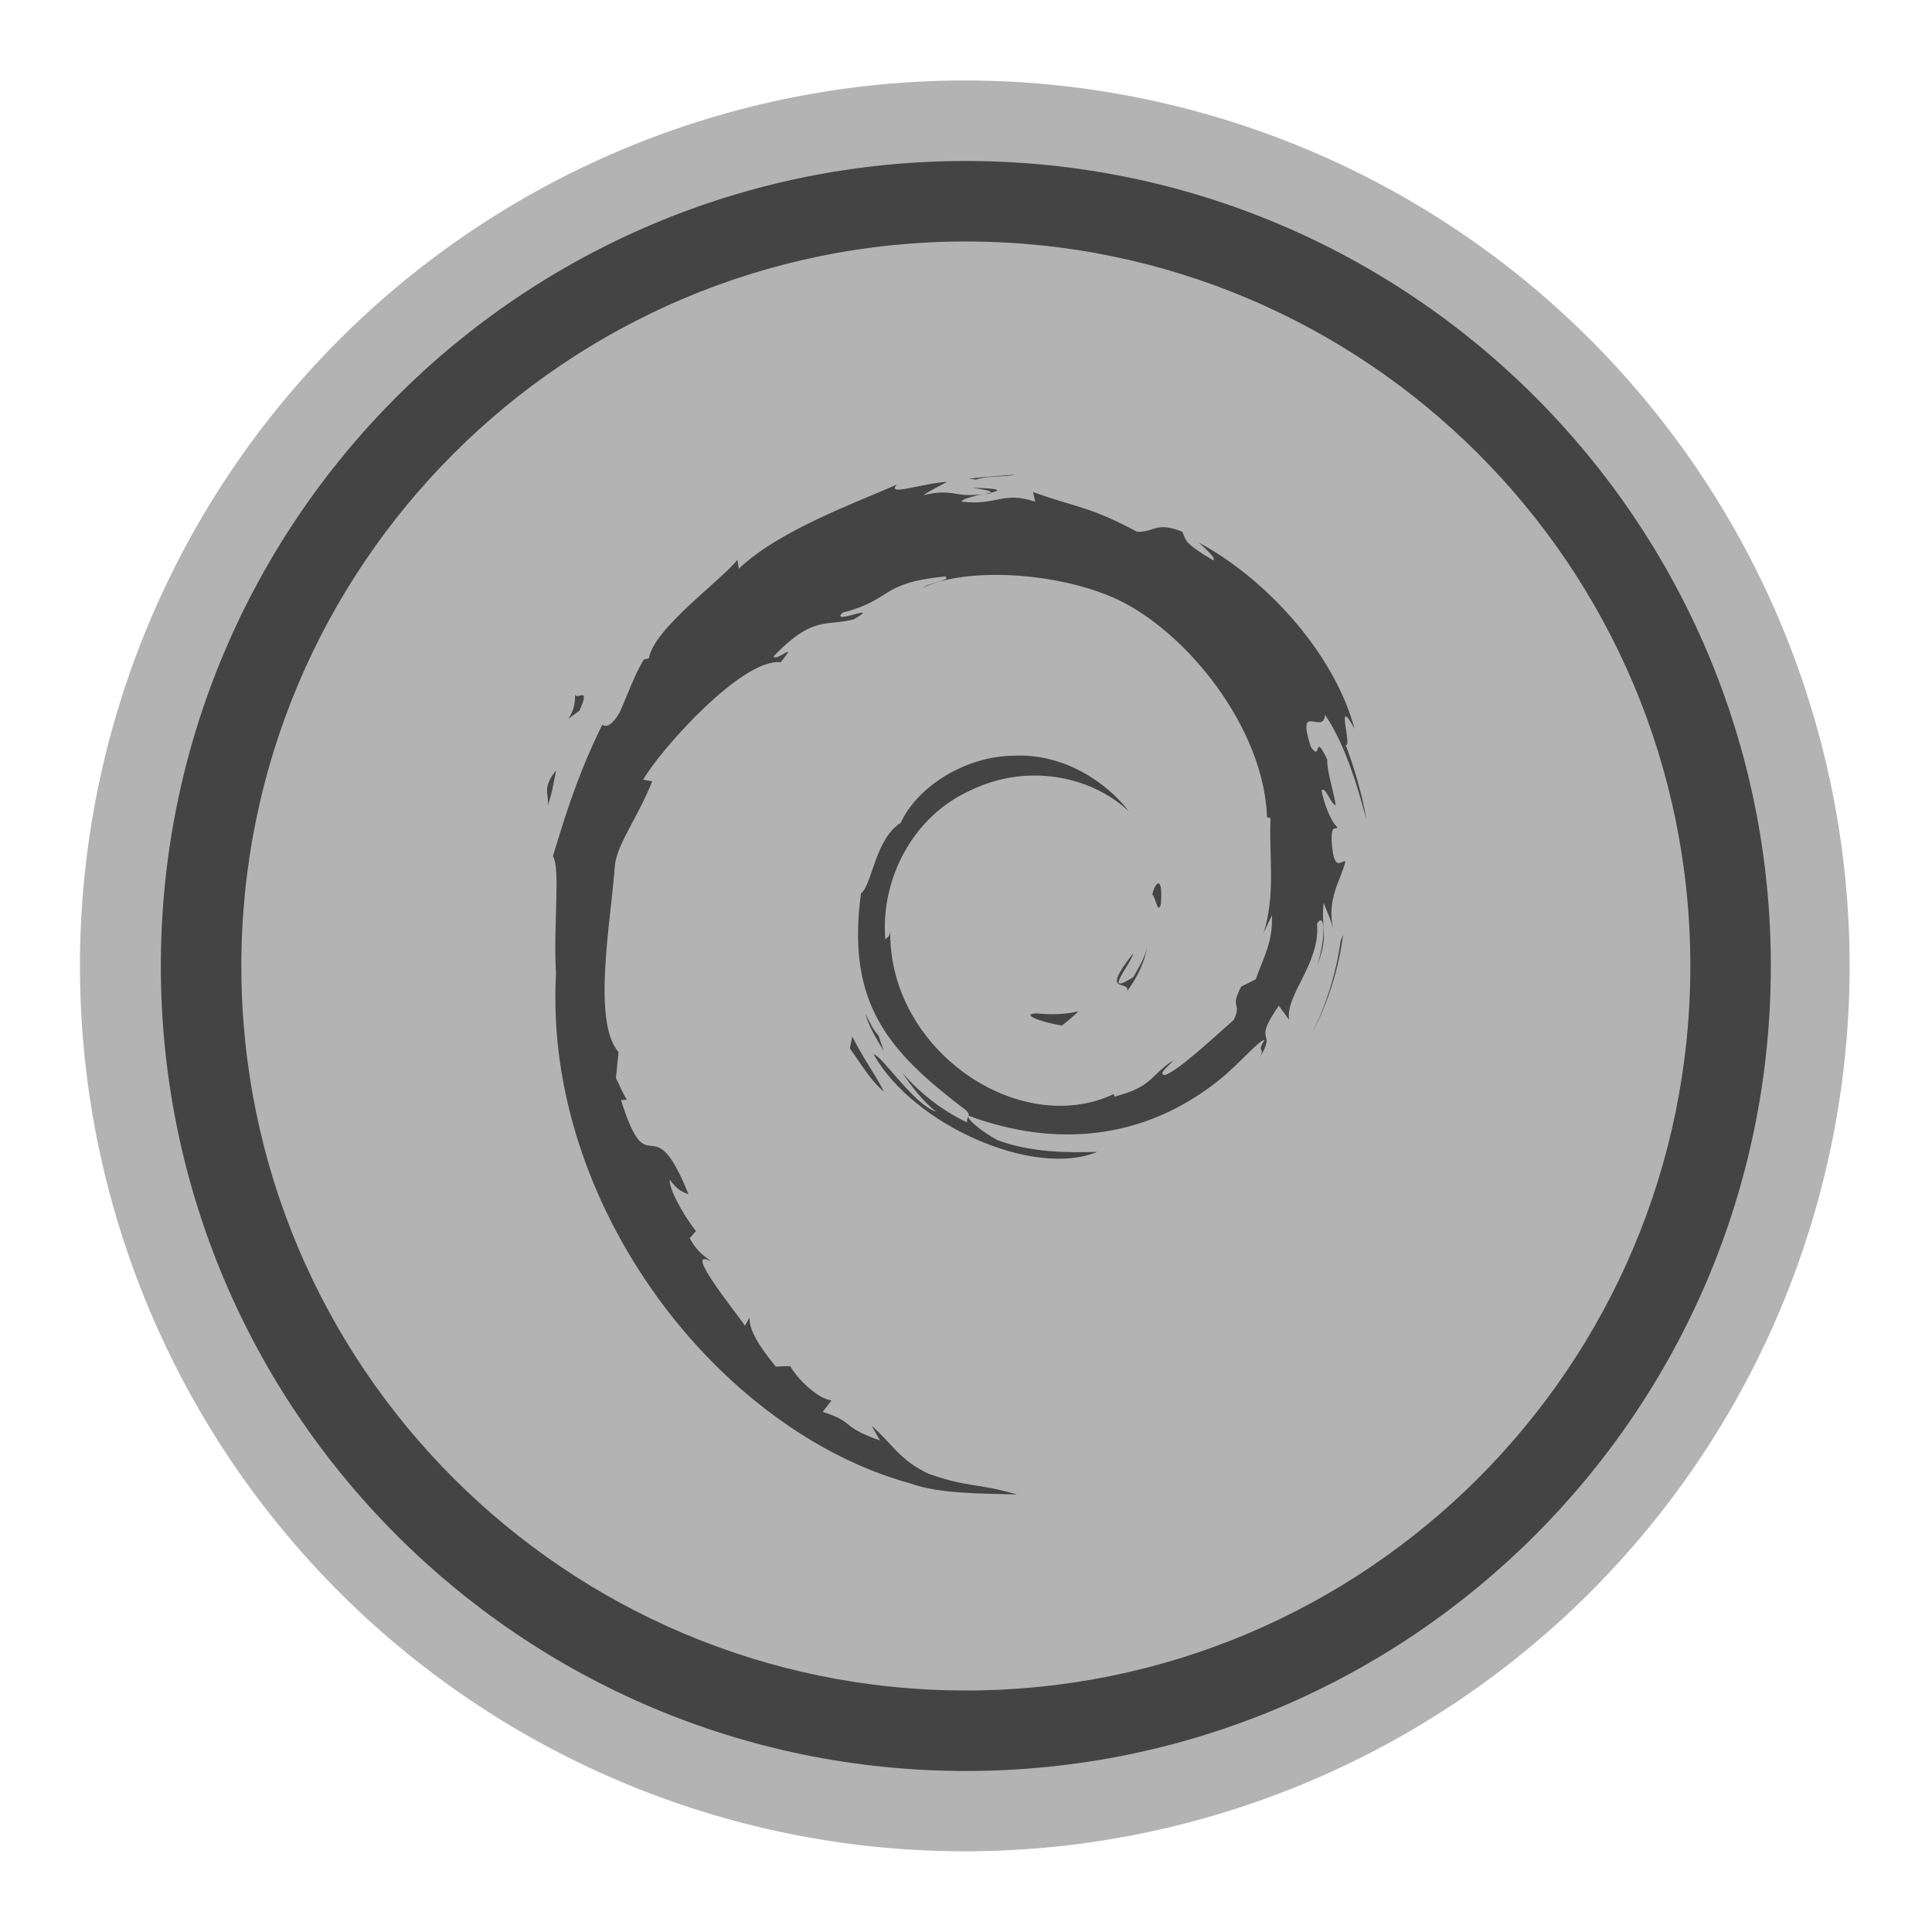 <?xml version="1.0" encoding="UTF-8" standalone="no"?>
<!-- Created with Inkscape (http://www.inkscape.org/) -->

<svg
   xmlns:dc="http://purl.org/dc/elements/1.1/"
   xmlns:cc="http://creativecommons.org/ns#"
   xmlns:rdf="http://www.w3.org/1999/02/22-rdf-syntax-ns#"
   xmlns:svg="http://www.w3.org/2000/svg"
   xmlns="http://www.w3.org/2000/svg"
   xmlns:xlink="http://www.w3.org/1999/xlink"
   xmlns:sodipodi="http://sodipodi.sourceforge.net/DTD/sodipodi-0.dtd"
   xmlns:inkscape="http://www.inkscape.org/namespaces/inkscape"
   width="48px"
   height="48px"
   id="svg3039"
   version="1.1"
   inkscape:version="0.91 r13725"
   sodipodi:docname="distributor-logo-debian3.svg">
  <defs
     id="defs3041">
    <linearGradient
       id="linearGradient4239">
      <stop
         style="stop-color:#505050;stop-opacity:1;"
         offset="0"
         id="stop4241" />
      <stop
         style="stop-color:#ffffff;stop-opacity:0.154;"
         offset="1"
         id="stop4243" />
    </linearGradient>
    <linearGradient
       inkscape:collect="always"
       xlink:href="#linearGradient4239"
       id="linearGradient4245"
       x1="44"
       y1="28.007"
       x2="57.993"
       y2="13"
       gradientUnits="userSpaceOnUse" />
  </defs>
  <sodipodi:namedview
     id="base"
     pagecolor="#ffffff"
     bordercolor="#666666"
     borderopacity="1.0"
     inkscape:pageopacity="0.0"
     inkscape:pageshadow="2"
     inkscape:zoom="11.313709"
     inkscape:cx="9.4339651"
     inkscape:cy="26.025387"
     inkscape:current-layer="layer1"
     showgrid="false"
     inkscape:grid-bbox="true"
     inkscape:document-units="px"
     showguides="false"
     inkscape:guide-bbox="true"
     inkscape:window-width="1366"
     inkscape:window-height="698"
     inkscape:window-x="-4"
     inkscape:window-y="-5"
     inkscape:window-maximized="1"
     inkscape:snap-global="true">
    <inkscape:grid
       type="xygrid"
       id="grid3047" />
    <sodipodi:guide
       orientation="1,0"
       position="3,4"
       id="guide3051" />
    <sodipodi:guide
       orientation="1,0"
       position="45,4"
       id="guide3053" />
    <sodipodi:guide
       orientation="0,1"
       position="-2,45"
       id="guide3055" />
    <sodipodi:guide
       orientation="0,1"
       position="2,3"
       id="guide3057" />
    <sodipodi:guide
       orientation="1,0"
       position="24,31"
       id="guide3059" />
    <sodipodi:guide
       orientation="0,1"
       position="10,24"
       id="guide3061" />
  </sodipodi:namedview>
  <g
     id="layer1"
     inkscape:label="Layer 1"
     inkscape:groupmode="layer">
    <g
       transform="matrix(1.102,0,0,1.102,-23.939,-2.244)"
       id="g4231"
       style="fill:#808080;fill-opacity:1">
      <path
         sodipodi:type="arc"
         style="fill:#b3b3b3;fill-opacity:1;stroke:none"
         id="path4233"
         sodipodi:cx="26.5"
         sodipodi:cy="23.5"
         sodipodi:rx="19.5"
         sodipodi:ry="18.5"
         d="M 46,23.5 A 19.5,18.5 0 0 1 26.5,42 19.5,18.5 0 0 1 7,23.5 19.5,18.5 0 0 1 26.5,5 19.5,18.5 0 0 1 46,23.5 Z"
         transform="matrix(1.023,0,0,1.079,16.365,-1.544)" />
    </g>
    <g
       id="g4214"
       transform="translate(-92.993,0)"
       style="fill:url(#linearGradient4245);fill-opacity:1" />
    <g
       style="fill:#5fd35f;fill-opacity:1"
       id="g3845"
       transform="matrix(0.952,0,0,0.952,38.915,1.335)" />
    <g
       style="fill:#e6e6e6;fill-opacity:1"
       id="g3095"
       transform="matrix(0.904,0,0,0.904,-15.332,2.468)" />
    <g
       transform="matrix(0.809,0,0,0.809,-11.191,4.735)"
       id="g3099"
       style="fill:#00000f;fill-opacity:1" />
    <g
       id="g3123"
       transform="matrix(0.281,0,0,0.281,7.782,14.637)"
       style="fill:#444444;fill-opacity:1">
      <path
         id="path4"
         d="m 63.97,37.514 c -1.494,0.02 0.281,0.768 2.232,1.069 0.541,-0.422 1.027,-0.846 1.463,-1.26 -1.213,0.297 -2.449,0.304 -3.695,0.191"
         inkscape:connector-curvature="0"
         style="fill:#444444;fill-opacity:1" />
      <path
         id="path6"
         d="m 71.987,35.515 c 0.893,-1.229 1.541,-2.573 1.77,-3.963 -0.201,0.99 -0.736,1.845 -1.244,2.749 -2.793,1.759 -0.264,-1.044 -0.002,-2.111 -3.002,3.783 -0.414,2.268 -0.524,3.325"
         inkscape:connector-curvature="0"
         style="fill:#444444;fill-opacity:1" />
      <path
         id="path8"
         d="m 74.95,27.811 c 0.182,-2.691 -0.529,-1.839 -0.768,-0.814 0.278,0.146 0.499,1.898 0.768,0.814"
         inkscape:connector-curvature="0"
         style="fill:#444444;fill-opacity:1" />
      <path
         id="path10"
         d="m 58.302,-8.967 c 0.798,0.142 1.724,0.252 1.591,0.443 0.876,-0.193 1.073,-0.367 -1.591,-0.443"
         inkscape:connector-curvature="0"
         style="fill:#444444;fill-opacity:1" />
      <path
         id="path12"
         d="m 59.894,-8.524 -0.561,0.117 0.523,-0.048 0.038,-0.069"
         inkscape:connector-curvature="0"
         style="fill:#444444;fill-opacity:1" />
      <path
         id="path14"
         d="m 84.762,28.831 c 0.09,2.416 -0.705,3.59 -1.424,5.666 l -1.293,0.643 c -1.057,2.054 0.105,1.304 -0.652,2.937 -1.652,1.467 -5.006,4.589 -6.08,4.875 -0.785,-0.017 0.531,-0.926 0.703,-1.281 -2.209,1.516 -1.773,2.276 -5.152,3.199 l -0.098,-0.221 c -8.33,3.92 -19.902,-3.847 -19.75,-14.443 -0.088,0.672 -0.253,0.504 -0.437,0.774 -0.43,-5.451 2.518,-10.926 7.49,-13.165 4.863,-2.406 10.564,-1.42 14.045,1.829 -1.912,-2.506 -5.721,-5.163 -10.232,-4.917 -4.421,0.072 -8.558,2.881 -9.938,5.932 -2.264,1.425 -2.528,5.496 -3.514,6.242 -1.329,9.76 2.497,13.975 8.97,18.936 1.016,0.686 0.286,0.791 0.422,1.313 -2.15,-1.006 -4.118,-2.526 -5.738,-4.387 0.86,1.257 1.787,2.479 2.986,3.439 -2.029,-0.685 -4.738,-4.913 -5.527,-5.085 3.495,6.258 14.178,10.975 19.775,8.634 -2.59,0.096 -5.879,0.053 -8.787,-1.022 -1.225,-0.629 -2.884,-1.93 -2.587,-2.173 7.636,2.851 15.522,2.158 22.128,-3.137 1.682,-1.31 3.518,-3.537 4.049,-3.567 -0.799,1.202 0.137,0.578 -0.477,1.639 1.672,-2.701 -0.729,-1.1 1.73,-4.664 l 0.908,1.25 c -0.34,-2.244 2.785,-4.966 2.467,-8.512 0.717,-1.084 0.799,1.168 0.039,3.662 1.055,-2.767 0.279,-3.212 0.549,-5.496 0.291,0.768 0.678,1.583 0.875,2.394 -0.688,-2.675 0.703,-4.503 1.049,-6.058 -0.342,-0.15 -1.061,1.182 -1.227,-1.976 0.025,-1.372 0.383,-0.719 0.52,-1.057 -0.268,-0.155 -0.975,-1.207 -1.404,-3.224 0.309,-0.475 0.832,1.229 1.256,1.298 -0.273,-1.603 -0.742,-2.826 -0.762,-4.057 -1.24,-2.59 -0.439,0.346 -1.443,-1.112 -1.32,-4.114 1.094,-0.955 1.258,-2.823 1.998,2.895 3.137,7.385 3.662,9.244 -0.4,-2.267 -1.045,-4.464 -1.834,-6.589 0.609,0.257 -0.979,-4.663 0.791,-1.405 -1.889,-6.945 -8.078,-13.435 -13.773,-16.479 0.695,0.637 1.574,1.437 1.26,1.563 -2.834,-1.685 -2.336,-1.818 -2.742,-2.53 -2.305,-0.939 -2.459,0.077 -3.984,0.002 -4.35,-2.308 -5.188,-2.063 -9.191,-3.507 l 0.182,0.852 c -2.881,-0.96 -3.357,0.362 -6.47,0.002 -0.189,-0.147 0.998,-0.536 1.976,-0.677 -2.786,0.368 -2.656,-0.55 -5.382,0.101 0.671,-0.471 1.383,-0.784 2.099,-1.184 -2.271,0.138 -5.424,1.322 -4.451,0.244 -3.705,1.654 -10.286,3.975 -13.979,7.438 L 37.508,-2.584 C 35.816,-0.553 30.13,3.482 29.677,6.115 l -0.453,0.105 c -0.879,1.491 -1.45,3.18 -2.148,4.713 -1.151,1.963 -1.688,0.756 -1.524,1.064 -2.265,4.592 -3.392,8.45 -4.363,11.616 0.692,1.035 0.017,6.232 0.278,10.391 -1.136,20.544 14.418,40.488 31.419,45.092 2.492,0.893 6.197,0.861 9.349,0.949 -3.718,-1.064 -4.198,-0.563 -7.822,-1.826 -2.613,-1.232 -3.185,-2.637 -5.037,-4.244 l 0.733,1.295 c -3.63,-1.285 -2.111,-1.59 -5.065,-2.525 l 0.783,-1.021 c -1.177,-0.09 -3.117,-1.982 -3.647,-3.033 l -1.288,0.051 c -1.546,-1.906 -2.371,-3.283 -2.31,-4.35 L 38.166,65.133 c -0.471,-0.809 -5.691,-7.158 -2.983,-5.68 -0.503,-0.458 -1.172,-0.747 -1.897,-2.066 l 0.551,-0.629 c -1.301,-1.677 -2.398,-3.826 -2.314,-4.542 0.695,0.938 1.177,1.114 1.655,1.275 -3.291,-8.164 -3.476,-0.449 -5.967,-8.31 l 0.526,-0.042 c -0.403,-0.611 -0.65,-1.27 -0.974,-1.919 l 0.23,-2.285 C 24.626,38.2 26.332,29.291 26.675,24.406 26.91,22.42 28.652,20.305 29.975,16.988 L 29.169,16.85 C 30.711,14.162 37.97,6.052 41.334,6.468 42.963,4.422 41.01,6.46 40.691,5.946 44.27,2.243 45.395,3.33 47.81,2.663 50.413,1.118 45.575,3.267 46.809,2.074 c 4.503,-1.149 3.19,-2.614 9.063,-3.197 0.62,0.352 -1.437,0.544 -1.953,1.001 3.75,-1.836 11.869,-1.417 17.145,1.018 6.117,2.861 12.994,11.314 13.266,19.267 l 0.309,0.083 c -0.156,3.162 0.484,6.819 -0.627,10.177 l 0.751,-1.591"
         inkscape:connector-curvature="0"
         style="fill:#444444;fill-opacity:1" />
      <path
         id="path16"
         d="m 47.659,39.564 -0.211,1.047 c 0.983,1.335 1.763,2.781 3.016,3.821 -0.902,-1.759 -1.571,-2.486 -2.805,-4.868"
         inkscape:connector-curvature="0"
         style="fill:#444444;fill-opacity:1" />
      <path
         id="path18"
         d="m 49.98,39.474 c -0.52,-0.576 -0.826,-1.268 -1.172,-1.956 0.33,1.211 1.006,2.252 1.633,3.312 l -0.461,-1.356"
         inkscape:connector-curvature="0"
         style="fill:#444444;fill-opacity:1" />
      <path
         id="path20"
         d="m 91.063,30.544 -0.219,0.552 c -0.402,2.858 -1.273,5.686 -2.605,8.309 1.472,-2.767 2.421,-5.794 2.824,-8.861"
         inkscape:connector-curvature="0"
         style="fill:#444444;fill-opacity:1" />
      <path
         id="path22"
         d="m 58.599,-9.684 c 1.009,-0.369 2.482,-0.203 3.556,-0.446 -1.398,0.117 -2.789,0.187 -4.162,0.362 l 0.606,0.084"
         inkscape:connector-curvature="0"
         style="fill:#444444;fill-opacity:1" />
      <path
         id="path24"
         d="m 23.129,9.178 c 0.233,2.154 -1.62,2.991 0.41,1.569 1.09,-2.454 -0.424,-0.677 -0.41,-1.569"
         inkscape:connector-curvature="0"
         style="fill:#444444;fill-opacity:1" />
      <path
         id="path26"
         d="m 20.741,19.151 c 0.469,-1.437 0.553,-2.299 0.732,-3.132 -1.293,1.654 -0.596,2.007 -0.732,3.132"
         inkscape:connector-curvature="0"
         style="fill:#444444;fill-opacity:1" />
    </g>
    <g
       style="fill:#444444;fill-opacity:1"
       id="g3068"
       transform="matrix(1.002,0,0,1.002,-19.581,0.142)">
      <path
         style="fill:#444444;fill-opacity:1;stroke:none"
         d="M 24 4 C 12.954 4 4 12.954 4 24 C 4 35.046 12.954 44 24 44 C 35.046 44 44 35.046 44 24 C 44 12.954 35.046 4 24 4 z M 24 6 C 33.941 6 42 14.059 42 24 C 42 33.941 33.941 42 24 42 C 14.059 42 6 33.941 6 24 C 6 14.059 14.059 6 24 6 z "
         transform="matrix(0.998,0,0,0.998,19.538,-0.142)"
         id="path3070" />
    </g>
    <g
       transform="matrix(0.902,0,0,0.902,-15.223,2.528)"
       id="g3072"
       style="fill:#666666;fill-opacity:1" />
  </g>
</svg>
